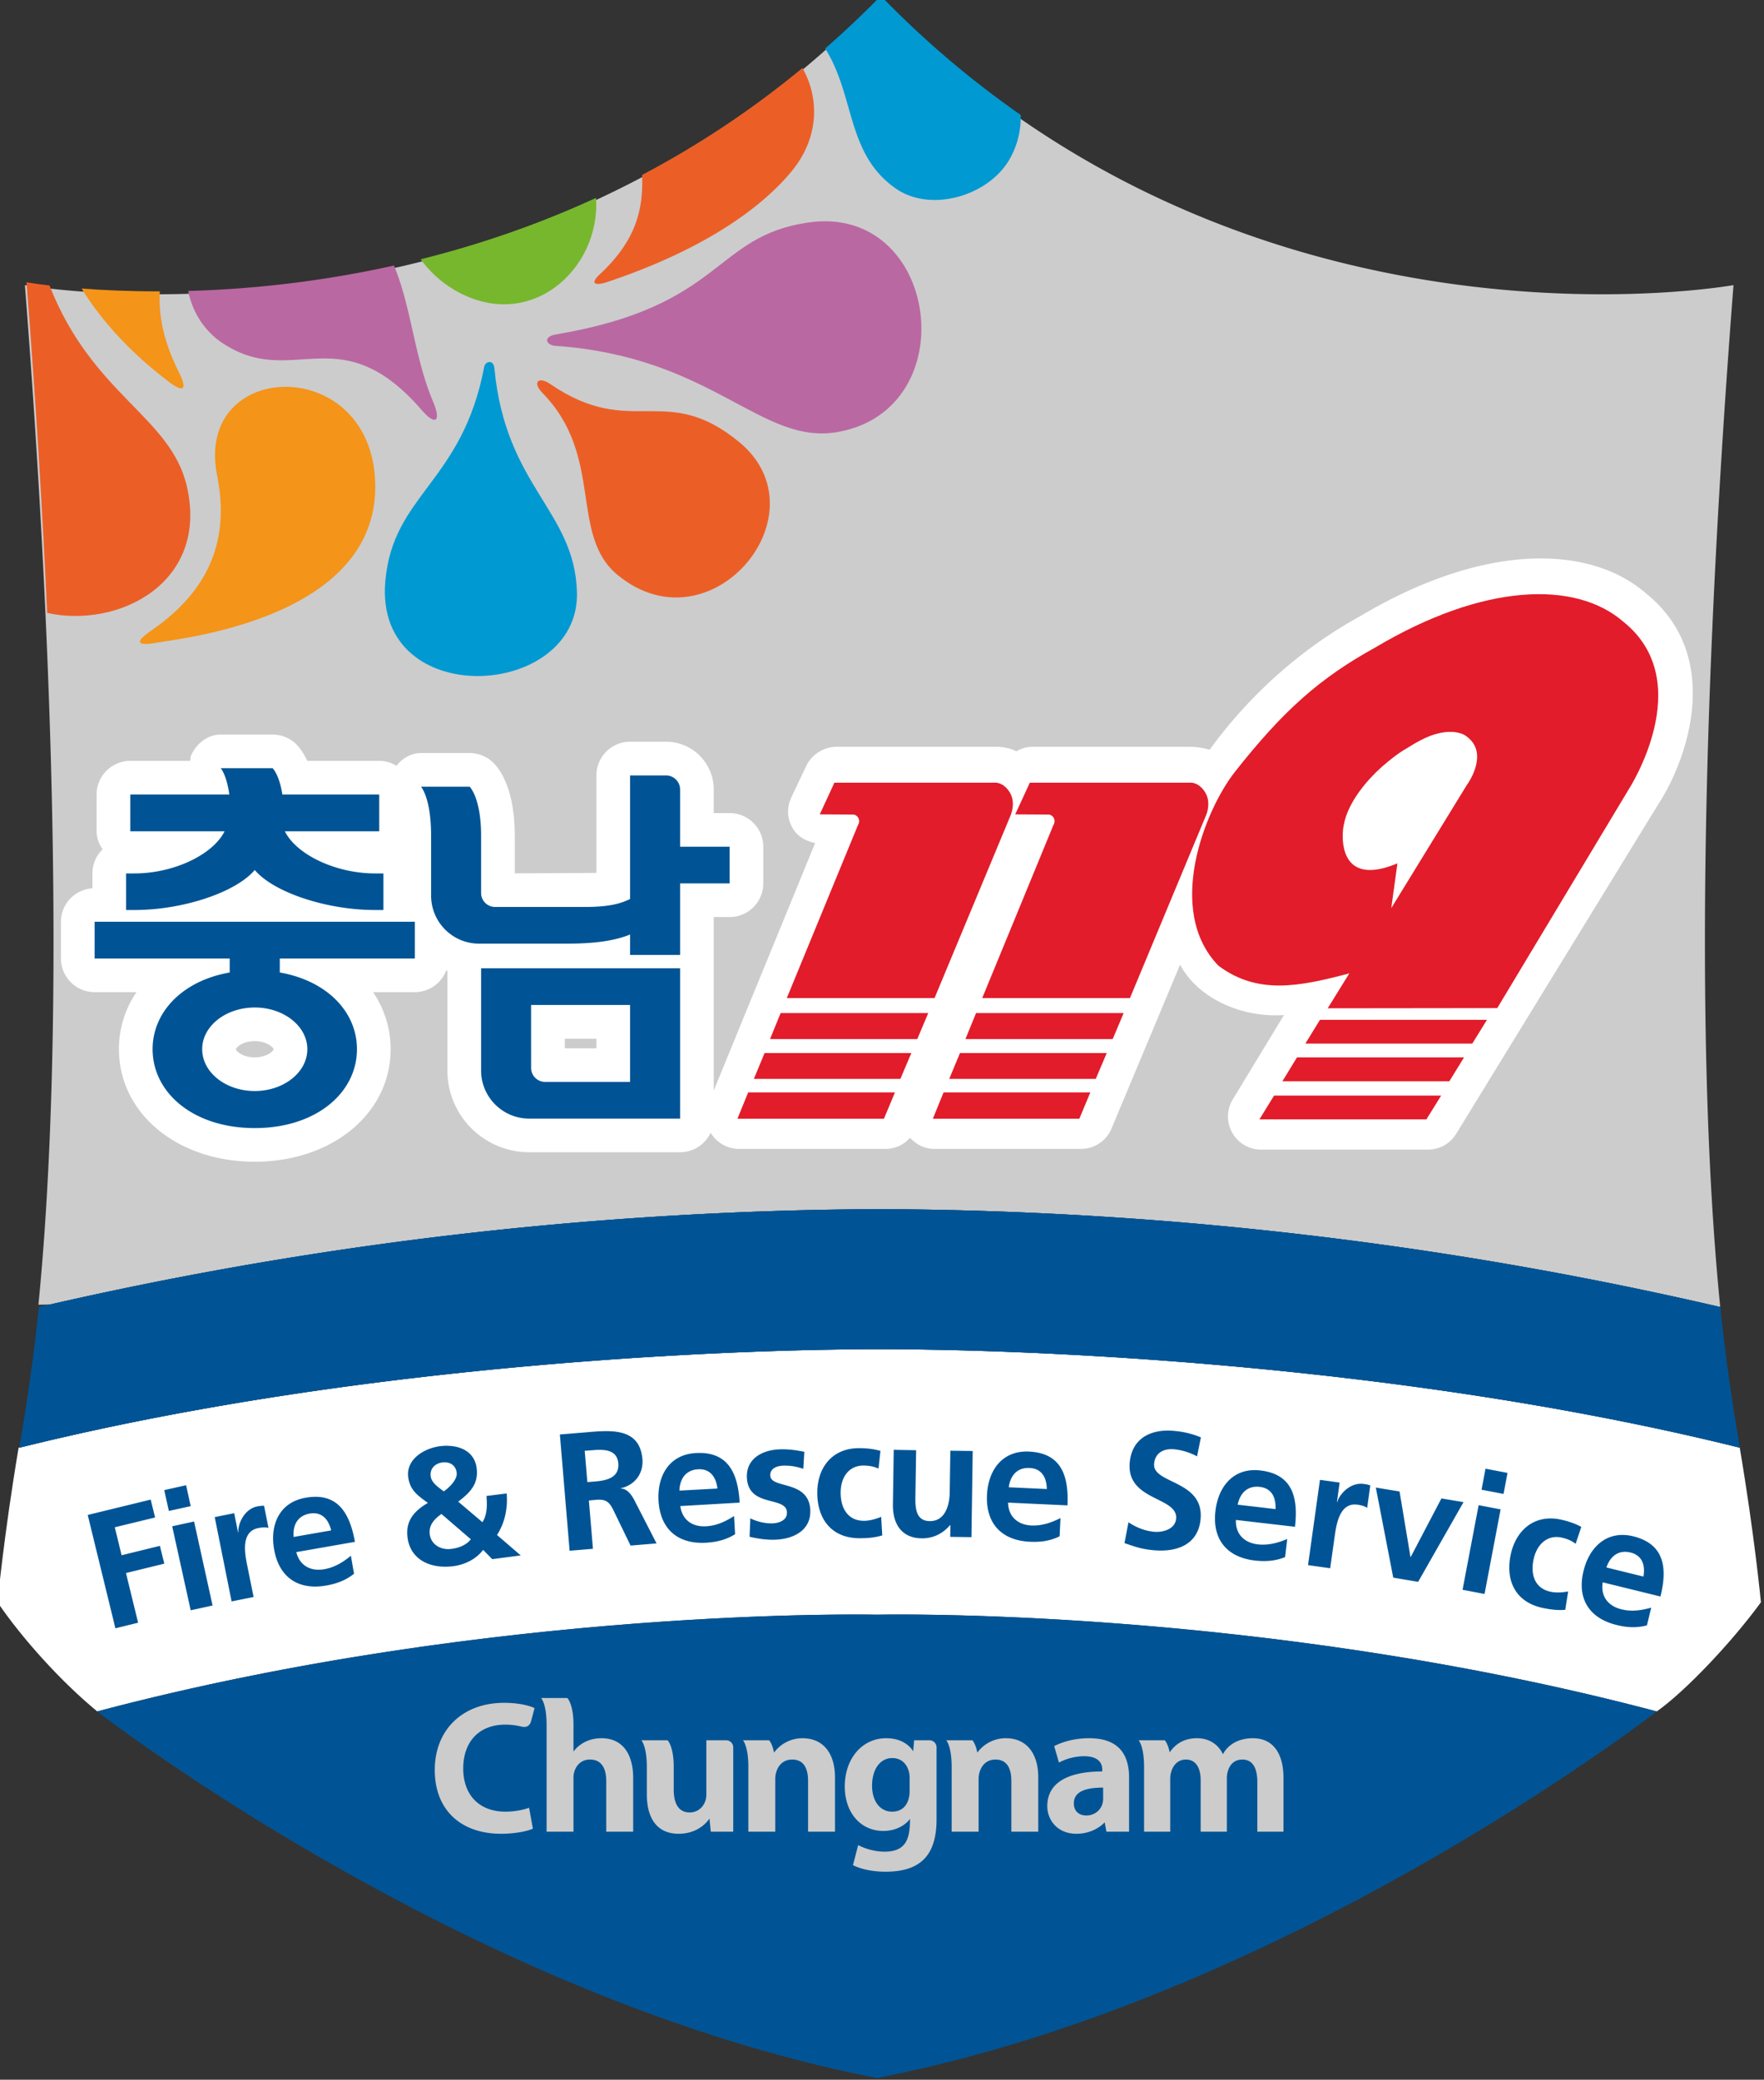 <svg xmlns="http://www.w3.org/2000/svg" width="190.897pt" height="225pt" fill-rule="evenodd" viewBox="0 0 190.897 225"><rect x="0" y="0" width="190.897" height="225" fill="#333333" stroke="none"/><path d="M886.122 449.7c-34.59-8.59-72.473-10.07-87.979-10.07-15.509 0-53.387 1.48-87.98 10.07l.002-.02c-.028.01-.057.01-.087.02-1.484 8.75-2.156 15.81-2.156 15.81 2.51 3.7 6.497 8.11 10.196 11.16 40.777-10.79 79.76-9.89 79.76-9.89s38.968-.9 79.746 9.89h.012c2.89-2.03 7.656-7.05 10.654-11.16 0 0-.664-6.96-2.168-15.81z" style="fill:#fff;stroke:none" transform="matrix(1.058 0 0 1.058 -749.247 -319.163)"/><path d="M884.13 435.32c-1.655-16.47-2.975-48.64 1.355-104.5 0 0-50.123 9.08-87.355-29.26h-.049c-37.23 38.34-87.36 29.26-87.36 29.26 4.318 55.59 3.026 87.72 1.382 104.26.39 0 .805-.01 1.204-.02a387.974 387.974 0 0 1 84.836-9.75c25.41.1 54.565 2.72 85.987 10.01z" style="fill:#ccc;stroke:none" transform="matrix(1.058 0 0 1.058 -749.247 -319.163)"/><path d="M797.878 466.78s-38.983-.9-79.76 9.89c0 0 37.776 29.38 79.76 37.48 41.972-8.1 79.754-37.48 79.754-37.48-40.784-10.79-79.754-9.89-79.754-9.89zM717.146 456.58l6.442-1.57.447 1.83-4.12 1 .696 2.86 3.917-.96.45 1.82-3.92.96 1.242 5.08-2.324.57zM725.786 457.74l2.237-.49 1.893 8.59-2.238.49zm-.813-3.7 2.235-.5.47 2.14-2.234.49zM730.136 456.8l1.992-.4.392 1.96.033-.01c-.056-.83.588-2.37 1.927-2.64.22-.04.457-.08.703-.07l.452 2.27c-.224-.08-.637-.07-1.043.01-1.824.37-1.37 2.65-1.119 3.89l.64 3.16-2.25.45zM738.204 458.83c-.096-1.18.387-2.17 1.648-2.39 1.266-.22 1.935.63 2.194 1.72zm5.86 1.92c-.76.63-1.633 1.19-2.728 1.38-1.396.24-2.51-.37-2.857-1.75l5.996-1.05c-.536-3.03-1.828-5.08-5.044-4.51-2.692.47-3.663 2.77-3.22 5.28.495 2.84 2.452 4.2 5.318 3.7 1.21-.21 2.113-.61 2.855-1.21zM756.334 459.07c-.465.58-1.183.88-1.982.98-1.096.15-2.089-.45-2.219-1.49-.126-.93.465-1.57 1.194-2.08zm-2.773-4.9c-.517-.4-1.249-.87-1.33-1.53-.114-.86.514-1.34 1.193-1.43.68-.09 1.354.22 1.462 1.05.09.7-.77 1.53-1.325 1.91zm1.482 1.05c1.192-.91 2.095-1.8 1.885-3.43-.248-1.92-2.093-2.45-3.755-2.24-1.657.22-3.476 1.36-3.244 3.16.171 1.35.987 1.89 2.011 2.64-1.78 1.03-2.258 2.15-2.076 3.57.29 2.22 2.325 3.2 4.665 2.9 1.174-.15 2.338-.71 3.061-1.67l.932.95 2.917-.38-2.428-2.09c.805-1.26 1.112-2.73.987-4.25l-2.067.26c.085.92.077 1.94-.415 2.68zM767.98 450.02l.784-.06c1.188-.1 2.528-.09 2.651 1.34.123 1.48-1.205 1.76-2.385 1.86l-.779.06zm-1.544 10.22 2.387-.2-.416-4.94.766-.07c1.003-.08 1.34.24 1.757 1.09l1.741 3.59 2.658-.22-2.3-4.48c-.284-.51-.712-1.13-1.36-1.13l-.008-.03c1.498-.33 2.336-1.56 2.223-2.97-.278-3.3-3.32-2.96-5.873-2.74l-2.57.21zM777.67 454.09c.032-1.18.634-2.11 1.911-2.18 1.281-.07 1.848.86 1.973 1.97zm5.587 2.6c-.83.53-1.758.99-2.866 1.05-1.418.08-2.45-.67-2.63-2.07l6.068-.35c-.174-3.07-1.217-5.25-4.479-5.07-2.73.15-3.96 2.33-3.818 4.87.164 2.88 1.945 4.46 4.848 4.3 1.228-.07 2.168-.36 2.982-.87zM790.341 451.86c-.707-.22-1.223-.34-2.06-.32-.618.02-1.347.26-1.32 1.01.042 1.41 3.993.4 4.093 3.57.066 2.05-1.74 2.93-3.602 2.99-.869.03-1.766-.1-2.608-.3l.077-1.88c.73.34 1.488.53 2.277.51.576-.02 1.494-.27 1.467-1.12-.05-1.73-3.996-.43-4.098-3.61-.053-1.89 1.576-2.78 3.371-2.84 1.078-.03 1.783.12 2.504.25zM798.032 451.84c-.41-.18-.853-.31-1.555-.31-1.423 0-2.32 1.13-2.32 2.79.008 1.63.783 2.86 2.39 2.86.647 0 1.364-.24 1.758-.41l.11 1.9c-.666.2-1.352.29-2.293.29-2.883.01-4.346-1.95-4.352-4.63-.009-2.55 1.487-4.57 4.24-4.58.92 0 1.584.1 2.22.28zM807.538 458.85l-2.172-.03.02-1.2h-.036c-.714.84-1.71 1.37-2.91 1.35-2.082-.03-2.967-1.51-2.935-3.49l.084-5.56 2.291.04-.075 4.7c-.015 1.07-.02 2.52 1.448 2.55 1.658.03 2.046-1.76 2.062-2.89l.065-4.31 2.287.03zM811.354 453.75c.157-1.18.848-2.04 2.131-1.97 1.281.05 1.75 1.04 1.762 2.15zm5.291 3.15c-.879.44-1.85.8-2.963.76-1.416-.07-2.369-.92-2.398-2.34l6.074.28c.15-3.07-.666-5.35-3.929-5.5-2.733-.13-4.182 1.9-4.3 4.44-.138 2.89 1.47 4.64 4.378 4.78 1.226.06 2.193-.13 3.05-.56zM830.614 450.59a6.297 6.297 0 0 0-2.373-.73c-.82-.07-1.902.2-2.018 1.49-.183 2.07 5.104 1.65 4.754 5.64-.232 2.6-2.379 3.41-4.777 3.2-1.295-.12-1.859-.34-3.008-.73l.406-2.13c.782.52 1.694.89 2.627.97.905.08 2.155-.27 2.248-1.34.201-2.27-5.09-1.79-4.746-5.73.237-2.65 2.38-3.44 4.477-3.25 1.021.08 1.96.31 2.803.67zM834.77 455.53c.235-1.16.985-1.97 2.258-1.82 1.27.14 1.67 1.16 1.611 2.27zm5.065 3.51c-.905.38-1.905.67-3.004.55-1.412-.17-2.3-1.08-2.244-2.5l6.043.7c.357-3.06-.3-5.39-3.545-5.76-2.717-.32-4.303 1.62-4.59 4.15-.338 2.87 1.15 4.73 4.04 5.06 1.22.14 2.194.01 3.085-.35zM843.186 452.99l2.012.28-.275 1.98.033.01c.215-.8 1.338-2.04 2.693-1.85.223.03.46.06.682.16l-.317 2.29c-.185-.15-.585-.28-.99-.33-1.845-.26-2.166 2.05-2.342 3.3l-.45 3.2-2.266-.32zM848.9 453.78l2.427.4 1.115 6.69h.031l3.137-5.98 2.26.38-4.643 8.15-2.545-.43zM859.415 455.58l2.248.43-1.643 8.65-2.248-.43zm.705-3.73 2.25.43-.406 2.15-2.25-.43zM869.341 459.53c-.364-.27-.766-.49-1.452-.64-1.39-.29-2.507.62-2.855 2.24-.336 1.59.16 2.97 1.73 3.3.637.14 1.391.06 1.811-.03l-.3 1.88c-.692.06-1.378 0-2.296-.19-2.828-.6-3.838-2.83-3.28-5.46.526-2.48 2.411-4.15 5.108-3.58.9.2 1.534.44 2.11.75zM872.485 461.95c.383-1.13 1.221-1.83 2.467-1.53 1.244.31 1.515 1.36 1.32 2.46zm4.584 4.11c-.94.26-1.97.44-3.045.17-1.38-.34-2.15-1.35-1.914-2.76l5.906 1.45c.737-2.99.371-5.38-2.8-6.16-2.657-.64-4.463 1.07-5.069 3.54-.693 2.81.555 4.84 3.38 5.53 1.187.3 2.177.29 3.103.04z" style="fill:#005495;stroke:none" transform="matrix(1.058 0 0 1.058 -749.247 -319.163)"/><path d="M782.802 384.81h-1.622v-2.41a4.89 4.89 0 0 0-4.882-4.89h-3.676a3.45 3.45 0 0 0-3.446 3.45v9.97l-8.348.04v-3.82c0-4.87-1.567-6.89-2.237-7.53a3.464 3.464 0 0 0-2.38-.95h-4.978c-1.008 0-1.89.52-2.508 1.31a3.331 3.331 0 0 0-1.762-.51h-7.362c-.409-.87-.839-1.42-1.146-1.72a3.447 3.447 0 0 0-2.392-.97h-5.315c-1.316 0-2.408.87-2.99 2.04-.102.2-.092.43-.146.65h-6.114a3.444 3.444 0 0 0-3.443 3.44v3.76c0 .7.254 1.31.61 1.85a3.43 3.43 0 0 0-1.038 2.46v1.52c-1.796.12-3.22 1.59-3.22 3.42v3.76c0 1.9 1.541 3.44 3.445 3.44h4.281a10.293 10.293 0 0 0-1.794 5.83c0 6.57 5.97 11.51 13.892 11.51 7.921 0 13.897-4.94 13.897-11.51 0-2.15-.649-4.13-1.792-5.83h4.266a3.44 3.44 0 0 0 3.217-2.23c.043.02.078.04.118.06v10.19c0 4.61 3.753 8.35 8.365 8.35h15.435c1.9 0 3.443-1.54 3.443-3.44v-20.61h1.622a3.441 3.441 0 0 0 3.443-3.44v-3.75c0-1.9-1.54-3.44-3.443-3.44zm-48.57 24.98c-1.28 0-1.922-.68-1.929-.83v-.01c.041-.2.714-.82 1.928-.82 1.228 0 1.89.63 1.932.83-.025.17-.687.83-1.932.83zm34.944-.93h-3.23v-.98h3.23v.98z" style="fill:#fff;stroke:none" transform="matrix(1.058 0 0 1.058 -749.247 -319.163)"/><path d="M346.402 1191.2h.069-.069zM366.389 1191.2h.07-.07zM366.389 1191.2h-16.178c-.57 0-1.119.19-1.613.46-.635-.34-1.469-.47-2.196-.46h-16.177c-1.307 0-2.569.79-3.125 1.98l-1.516 3.2c-.475 1.03-.465 2.18.207 3.25.5.79 1.332 1.23 2.232 1.41l-10.912 26.62a3.384 3.384 0 0 0 3.129 4.66h14.985c.978 0 1.88-.43 2.505-1.14.641.71 1.53 1.14 2.497 1.14h14.986c1.367 0 2.594-.82 3.123-2.08l7.014-16.76c1.779 3.35 6.156 5.45 10.627 5.15l-5.227 8.61a3.37 3.37 0 0 0-.068 3.42 3.376 3.376 0 0 0 2.949 1.73h17.078c1.174 0 2.254-.6 2.873-1.6l20.678-33.71c3.01-4.6 6.715-15.19-1.295-21.6-5.568-4.83-16.28-5.33-29.225 2.38-5.912 3.25-11.262 7.98-15.363 13.64a7.894 7.894 0 0 0-1.988-.3z" style="fill:#fff;stroke:none" transform="matrix(1.058 0 0 1.058 -258.834 -1179.496)"/><path d="M855.58 413.7H838.49l-1.496 2.43h17.078z" style="fill:#e21c2a;stroke:none" transform="matrix(1.058 0 0 1.058 -749.247 -319.163)"/><path d="M736.063 380.22s.671.65.994 2.69h9.906v3.76h-9.654c1.206 2.42 5.254 4.31 9.207 4.31h.876v3.74h-.876c-4.875 0-10.325-1.77-12.285-4.09-1.972 2.32-7.412 4.09-12.284 4.09h-.88v-3.74h.88c3.944 0 7.993-1.89 9.198-4.31h-9.647v-3.76h10.13c-.284-2.04-.88-2.69-.88-2.69zM750.602 399.68v-3.76h-32.75v3.76h13.816v1.43c-4.823.84-7.886 4.04-7.886 7.84 0 4.46 4.167 8.07 10.45 8.07 6.278 0 10.453-3.61 10.453-8.07 0-3.81-3.07-7-7.893-7.84v-1.43h13.81m-10.993 9.27c0 2.37-2.415 4.28-5.378 4.28-2.97 0-5.377-1.91-5.377-4.28 0-2.35 2.407-4.26 5.377-4.26 2.963 0 5.378 1.91 5.378 4.26zM777.737 388.25v-5.85c0-.8-.652-1.44-1.439-1.44h-3.676v12.64h-.008c-.713.33-1.744.81-4.635.81h-9.16c-.795 0-1.436-.64-1.436-1.43v-5.83c0-3.92-1.172-5.04-1.172-5.04h-4.978s1.036 1.12 1.036 5.04v6.1c0 2.71 2.194 4.91 4.905 4.91h8.936c2.701 0 4.783-.24 6.504-.93l.008-.01v2.09h5.115V392h5.065v-3.75zM757.383 411.14c0 2.7 2.197 4.91 4.92 4.91h15.434v-15.37h-20.354v10.46m5.112-6.71h10.127v7.87h-8.684a1.44 1.44 0 0 1-1.443-1.44z" style="fill:#005495;stroke:none" transform="matrix(1.058 0 0 1.058 -749.247 -319.163)"/><path d="M860.272 405.95h-17.086l-1.492 2.43h17.072zM857.923 409.79h-17.088l-1.489 2.44h17.077zM811.602 382.97c-.36-.81-1.064-1.33-1.76-1.27H793.52l-1.496 3.24 3.473.02c.226.04.418.2.502.42.09.22.06.47-.075.67l-7.275 17.68h15.113l7.795-18.72c.196-.51.356-1.3.045-2.04zM831.591 382.97c-.36-.81-1.069-1.33-1.758-1.27H813.51l-1.495 3.24 3.47.02c.226.04.42.2.503.42.088.22.06.47-.074.67l-7.276 17.68h15.112l7.797-18.72c.2-.51.353-1.3.045-2.04zM801.997 407.92l1.121-2.66h-15.096l-1.088 2.66zM783.604 416.06h14.985l1.125-2.69H784.7zM786.376 409.35l-1.094 2.64h14.986l1.121-2.64zM821.985 407.92l1.12-2.66h-15.096l-1.088 2.66zM803.591 416.06h14.986l1.121-2.69h-15.012zM806.364 409.35l-1.098 2.64h14.987l1.123-2.64z" style="fill:#e21c2a;stroke:none" transform="matrix(1.058 0 0 1.058 -749.247 -319.163)"/><path d="M874.216 365.24c-4.887-4.24-14.309-3.95-25.379 2.64-5.612 3.09-9.39 6.41-14.362 12.73-3.097 3.94-7.13 14.19-1.67 19.81 4.012 2.99 8.241 2.14 13.385.78l-2.213 3.57 17.346-.02 13.398-22.29s7.22-11.03-.505-17.22z" style="fill:#e21c2a;stroke:none" transform="matrix(1.058 0 0 1.058 -749.247 -319.163)"/><path d="m851.11 389.95-.625 4.53v.04l7.766-12.65s.023-.03.064-.09c0 0 .002-.01.008-.01 0 0 0-.01.008-.01.385-.58 2.074-3.41-.352-4.93 0 0-1.006-.64-2.843-.13-.934.23-2.059.84-3.014 1.45-.547.31-1.073.67-1.568 1.07-.079.06-.477.38-.477.38h.008c-2.006 1.62-4.043 4.11-4.449 6.37h-.002s-.049.2-.086.51c-.002.04-.008.08-.01.13-.127 1.42.035 5.66 5.572 3.34z" style="fill:#fff;stroke:none" transform="matrix(1.058 0 0 1.058 -749.247 -319.163)"/><path d="M291.081 1144.46c7.653 4.53 15.017-2.02 14.53-9.39-6.125 2.82-12.177 4.84-17.942 6.28.89 1.19 1.97 2.26 3.412 3.11z" style="fill:#77b72d;stroke:none" transform="matrix(1.058 0 0 1.058 -258.834 -1179.496)"/><path d="M329.049 1119.8c3.07 4.87 2.146 10.75 7.203 14.3 3.621 2.54 9.584.75 11.701-3.06a8.64 8.64 0 0 0 1.096-4.45 97.978 97.978 0 0 1-14.283-12.15h-.049a98.885 98.885 0 0 1-5.652 5.34l-.003.01c-.007 0-.011.01-.013.01z" style="fill:#0099d2;stroke:none" transform="matrix(1.058 0 0 1.058 -258.834 -1179.496)"/><path d="M266.857 1163.48c1.648 8.16-2.412 12.85-6.795 15.88-1.843 1.26-1.237 1.55.78 1.17 2.338-.44 23.133-2.54 22.152-16.89-.862-12.67-18.514-11.94-16.137-.16zM261.893 1153.86c.276.21 2.476 1.91 1.036-.99-1.665-3.33-2.064-5.92-1.94-8.24-3.142 0-5.843-.12-7.996-.29 3.323 5.43 8.213 8.97 8.9 9.52z" style="fill:#f49418;stroke:none" transform="matrix(1.058 0 0 1.058 -258.834 -1179.496)"/><path d="M306 1142.88c-1.168 1.09-.266 1.14.713.81 10.521-3.52 16.121-7.96 18.912-11.35 2.932-3.57 2.756-7.65 1.096-10.55a95.87 95.87 0 0 1-16.393 10.93c.102 3.22-.408 6.52-4.328 10.16z" style="fill:#eb5f27;stroke:none" transform="matrix(1.058 0 0 1.058 -258.834 -1179.496)"/><path d="M294.174 1152.34c-2.248 11.86-9.356 13.02-10.118 21.95-1.155 13.34 19.936 12.1 19.602 1.08-.25-8.36-7.292-10.74-8.442-22.86-.086-.96-.929-.74-1.042-.17z" style="fill:#0099d2;stroke:none" transform="matrix(1.058 0 0 1.058 -258.834 -1179.496)"/><path d="M327.31 1137.59c-9.716 1.41-8.617 8.55-25.781 11.44-1.4.23-1.031 1.1-.078 1.17 16.237 1.13 21.026 10.28 29 8.79 13.018-2.43 10.197-23.35-3.141-21.4z" style="fill:#ba68a2;stroke:none" transform="matrix(1.058 0 0 1.058 -258.834 -1179.496)"/><path d="M320.232 1160.02c-7.548-6.19-10.968-.2-19.312-5.92-1.219-.83-1.84-.16-.799.91 6.385 6.51 2.682 14.55 7.744 18.66 9.535 7.76 21.25-6.37 12.367-13.65zM263.772 1164.63c-1.632-7.22-9.642-9.33-14.062-20.6-1.518-.18-2.353-.33-2.353-.33.97 12.41 1.648 23.65 2.111 33.81 7.28 1.61 16.529-3.05 14.304-12.88z" style="fill:#eb5f27;stroke:none" transform="matrix(1.058 0 0 1.058 -258.834 -1179.496)"/><path d="M266.952 1149.6c7.444 5.44 12.254-2.75 20.855 7.2 1.417 1.63 1.968 1.08 1.153-.85-1.957-4.62-2.204-9.6-4.016-13.96a111.957 111.957 0 0 1-21.049 2.6c.383 1.89 1.349 3.67 3.057 5.01z" style="fill:#ba68a2;stroke:none" transform="matrix(1.058 0 0 1.058 -258.834 -1179.496)"/><path d="M296.206 1288.96c-4.244 0-7.091 2.76-7.091 6.87 0 4.03 2.606 6.52 6.8 6.52 1.425 0 2.651-.26 3.239-.52-.029-.15-.35-1.92-.39-2.14-.641.24-1.564.4-2.422.4-2.663 0-4.316-1.69-4.316-4.41 0-2.77 1.645-4.49 4.298-4.49.667 0 1.225.09 1.687.21l-.007-.01c.6.15.867-.2.962-.55.151-.57.335-1.25.354-1.34-.536-.26-1.631-.54-3.114-.54zM340.441 1293.51c0-.39-.326-.72-.724-.72h-1.57l-.096 1.14s-.666-1.35-2.764-1.35c-2.453 0-4.234 2.08-4.234 4.93 0 2.68 1.621 4.55 3.937 4.55 1.914 0 2.735-1.23 2.735-1.23 0 1.92-.323 3.35-2.596 3.35-1.08 0-2.082-.34-2.703-.67-.063.22-.491 1.88-.531 2.05.816.42 2.045.67 3.31.67 3.533 0 5.236-1.61 5.236-5.37zm-2.753 4.47c0 .9-.376 2.11-1.799 2.11-1.221 0-2.045-1.07-2.045-2.65 0-1.7.832-2.83 2.066-2.83 1.358 0 1.778 1.24 1.778 1.97zM356.059 1292.58c-1.883 0-3.153.58-3.588.81.047.14.427 1.46.486 1.68a5.624 5.624 0 0 1 2.576-.65c1.389 0 1.936.65 1.85 1.56-3.19 0-5.615.97-5.615 3.55 0 1.4 1.023 2.82 2.984 2.82 1.893 0 2.887-1.17 2.887-1.17s.15.81.173.96h2.321v-5.54c0-2.67-1.371-4.02-4.074-4.02zm1.421 6.19c0 1.01-.775 1.71-1.714 1.71-.789 0-1.284-.47-1.284-1.24 0-1.26 1.317-1.61 2.998-1.61zM306.172 1292.58c-2 0-2.869 1.37-2.869 1.37v-2.76c0-2.12-.629-2.72-.629-2.72h-2.676s.555.6.555 2.72v10.95h2.75v-5.56c0-.76.484-1.82 1.697-1.82.756 0 1.656.39 1.656 2.23v5.15h2.754v-5.47c0-2.6-1.178-4.09-3.238-4.09zM318.922 1292.79h-2.029v5.59c0 .88-.629 1.79-1.713 1.79-.739 0-1.623-.41-1.623-2.34v-2.32c0-2.12-.629-2.72-.629-2.72h-2.678s.555.6.555 2.72v2.79c0 2.61 1.154 4.05 3.254 4.05 2.236 0 3.152-1.56 3.152-1.56l.139 1.35h2.295v-8.63c0-.39-.325-.72-.723-.72zM326.734 1292.58a3.594 3.594 0 0 0-2.916 1.47c-.183-.94-.506-1.26-.506-1.26h-2.671s.55.6.55 2.72v6.63h2.752v-5.4c0-.85.467-1.98 1.737-1.98 1.062 0 1.619.75 1.619 2.19v5.19h2.754v-5.54c0-2.52-1.241-4.02-3.319-4.02zM347.533 1292.58a3.612 3.612 0 0 0-2.922 1.47c-.185-.94-.5-1.26-.5-1.26h-2.677s.552.6.552 2.72v6.63h2.756v-5.4c0-.85.467-1.98 1.733-1.98 1.058 0 1.617.75 1.617 2.19v5.19h2.752v-5.54c0-2.52-1.241-4.02-3.311-4.02zM372.809 1292.58c-2.395 0-3.075 1.65-3.075 1.65s-.617-1.65-2.66-1.65c-1.504 0-2.346.78-2.785 1.45-.191-.92-.502-1.24-.502-1.24h-2.676s.555.6.555 2.72v6.63h2.676v-5.45c0-.68.375-1.93 1.615-1.93.953 0 1.5.78 1.5 2.13v5.25h2.676v-5.48c0-.73.347-1.9 1.595-1.9.696 0 1.524.4 1.524 2.31v5.07h2.672v-5.52c0-2.57-1.135-4.04-3.115-4.04z" style="fill:#ccc;stroke:none" transform="matrix(1.058 0 0 1.058 -258.834 -1179.496)"/><path d="M884.13 435.32a387.367 387.367 0 0 0-85.987-10.01c-25.412.1-54.566 2.72-85.989 10.01-.463 4.76-1.21 9.8-1.99 14.38 34.592-8.59 72.47-10.07 87.98-10.07 15.505 0 53.388 1.48 87.978 10.07-.78-4.58-1.528-9.62-1.992-14.38z" style="fill:#005495;stroke:none" transform="matrix(1.058 0 0 1.058 -749.247 -319.163)"/><path d="M884.13 435.32a387.367 387.367 0 0 0-85.987-10.01c-25.412.1-54.566 2.72-85.989 10.01-.463 4.76-1.21 9.8-1.99 14.38 34.592-8.59 72.47-10.07 87.98-10.07 15.505 0 53.388 1.48 87.978 10.07-.78-4.58-1.528-9.62-1.992-14.38z" style="fill:#005495;stroke:none" transform="matrix(1.058 0 0 1.058 -749.247 -319.163)"/></svg>